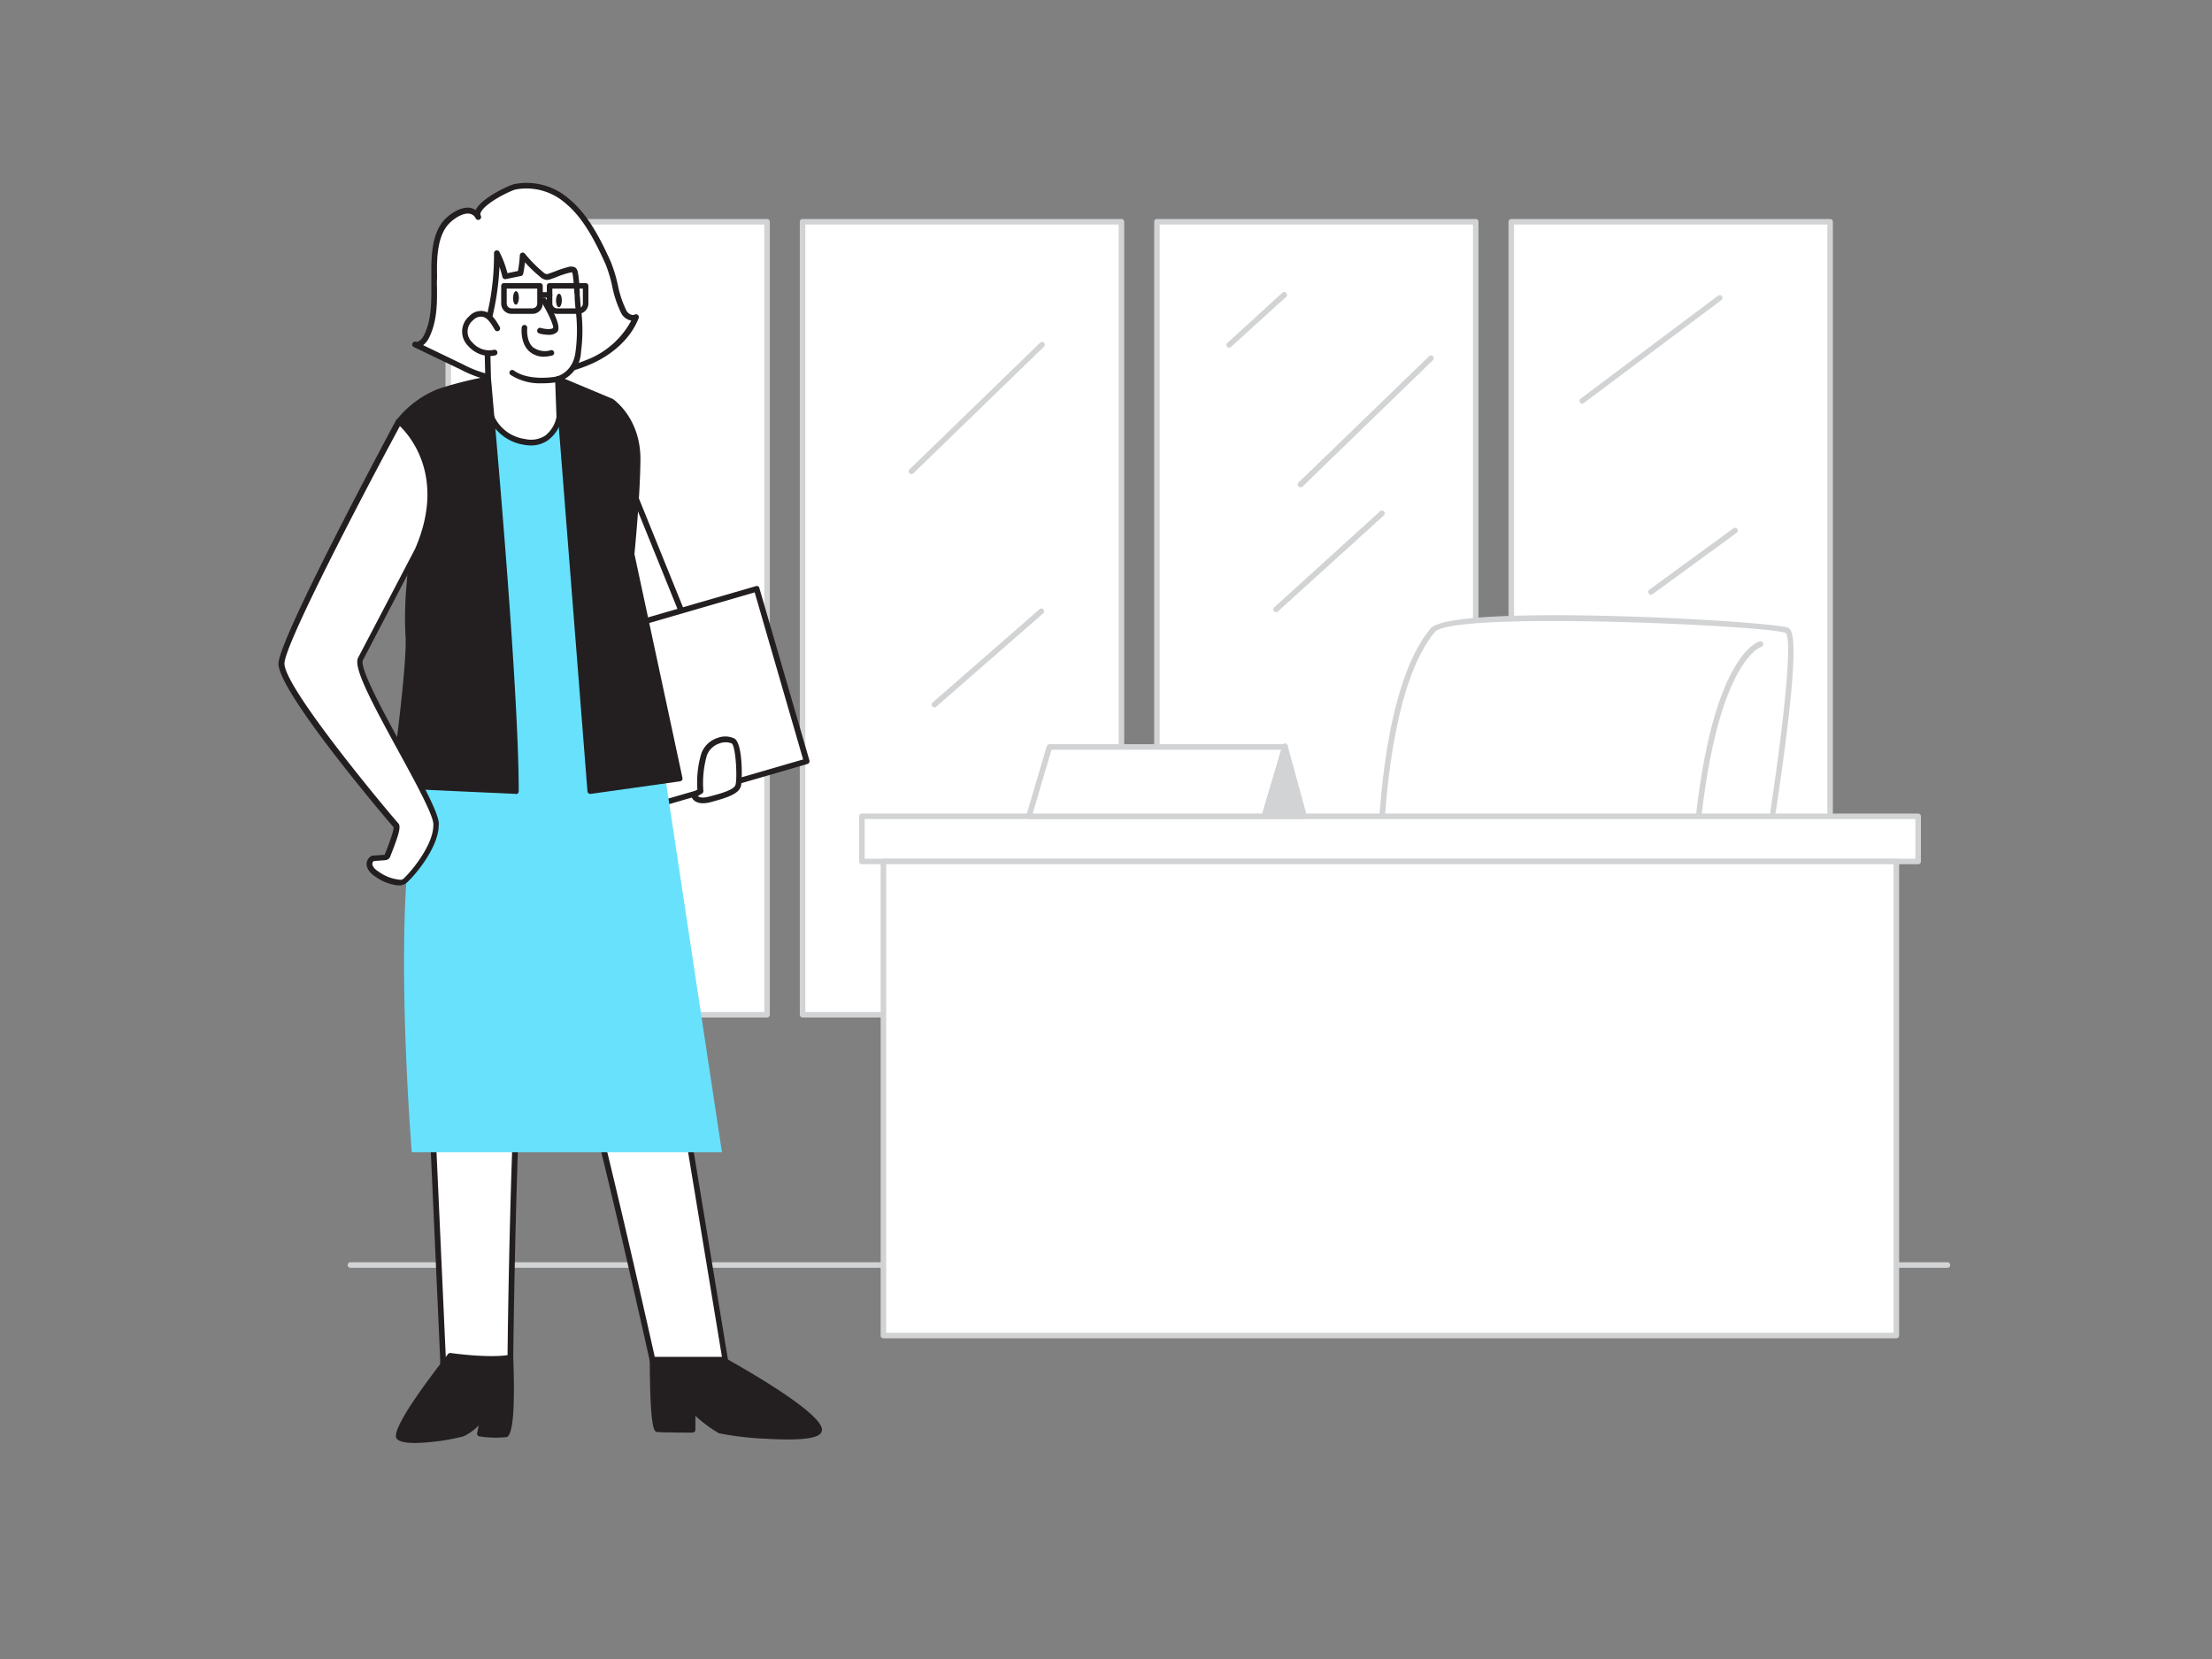 <svg xmlns="http://www.w3.org/2000/svg" viewBox="0 0 400 300"><rect x="0" y="0" width="400" height="300" fill="#808080" stroke="none"/><g id="_273_businesswoman_flatline" data-name="#273_businesswoman_flatline"><rect x="273.29" y="40.1" width="57.65" height="143.35" fill="#fff"/><path d="M330.94,184H273.29a.5.5,0,0,1-.5-.5V40.1a.5.5,0,0,1,.5-.5h57.65a.5.5,0,0,1,.5.5V183.46A.5.5,0,0,1,330.94,184Zm-57.15-1h56.65V40.6H273.79Z" fill="#d1d3d4"/><rect x="209.21" y="40.1" width="57.65" height="143.35" fill="#fff"/><path d="M266.86,184H209.21a.5.5,0,0,1-.5-.5V40.1a.5.5,0,0,1,.5-.5h57.65a.5.5,0,0,1,.5.5V183.46A.5.5,0,0,1,266.86,184Zm-57.15-1h56.65V40.6H209.71Z" fill="#d1d3d4"/><rect x="145.13" y="40.1" width="57.65" height="143.35" fill="#fff"/><path d="M202.79,184H145.13a.51.51,0,0,1-.5-.5V40.1a.51.51,0,0,1,.5-.5h57.66a.51.51,0,0,1,.5.5V183.46A.51.51,0,0,1,202.79,184Zm-57.16-1h56.66V40.6H145.63Z" fill="#d1d3d4"/><rect x="81.06" y="40.1" width="57.65" height="143.35" fill="#fff"/><path d="M138.71,184H81.06a.5.5,0,0,1-.5-.5V40.1a.5.5,0,0,1,.5-.5h57.65a.5.5,0,0,1,.5.5V183.46A.5.5,0,0,1,138.71,184Zm-57.15-1h56.65V40.6H81.56Z" fill="#d1d3d4"/><line x1="258.76" y1="64.79" x2="235.18" y2="87.61" fill="#fff"/><path d="M235.18,88.11a.51.51,0,0,1-.36-.15.51.51,0,0,1,0-.71l23.59-22.82a.48.48,0,0,1,.7,0,.5.5,0,0,1,0,.71L235.53,88A.47.47,0,0,1,235.18,88.11Z" fill="#d1d3d4"/><line x1="188.41" y1="62.4" x2="164.83" y2="85.23" fill="#fff"/><path d="M164.83,85.73a.5.5,0,0,1-.35-.86L188.06,62a.5.5,0,1,1,.69.72L165.17,85.59A.49.49,0,0,1,164.83,85.73Z" fill="#d1d3d4"/><line x1="249.94" y1="92.8" x2="230.75" y2="110.2" fill="#fff"/><path d="M230.75,110.7a.5.5,0,0,1-.33-.87L249.6,92.42a.51.51,0,0,1,.68.75l-19.19,17.4A.5.5,0,0,1,230.75,110.7Z" fill="#d1d3d4"/><line x1="310.98" y1="53.84" x2="286.12" y2="72.47" fill="#fff"/><path d="M286.12,73a.51.51,0,0,1-.4-.2.5.5,0,0,1,.1-.7l24.86-18.63a.5.5,0,0,1,.6.8L286.42,72.87A.49.49,0,0,1,286.12,73Z" fill="#d1d3d4"/><line x1="188.41" y1="110.53" x2="169.03" y2="127.43" fill="#fff"/><path d="M169,127.93a.48.48,0,0,1-.38-.17.49.49,0,0,1,0-.7l19.38-16.91a.5.5,0,0,1,.66.75l-19.38,16.91A.54.54,0,0,1,169,127.93Z" fill="#d1d3d4"/><line x1="298.55" y1="107.05" x2="313.75" y2="95.95" fill="#fff"/><path d="M298.55,107.55a.48.48,0,0,1-.4-.21.5.5,0,0,1,.1-.7l15.2-11.1a.5.5,0,0,1,.59.81l-15.2,11.1A.46.46,0,0,1,298.55,107.55Z" fill="#d1d3d4"/><line x1="109.89" y1="50.13" x2="91.86" y2="61.06" fill="#fff"/><path d="M91.86,61.56a.48.48,0,0,1-.42-.24.49.49,0,0,1,.16-.68l18-10.94a.5.5,0,0,1,.52.86l-18,10.93A.48.48,0,0,1,91.86,61.56Z" fill="#d1d3d4"/><line x1="232.35" y1="53.27" x2="222.3" y2="62.4" fill="#fff"/><path d="M222.3,62.9a.49.49,0,0,1-.37-.16.5.5,0,0,1,0-.71l10-9.13a.51.51,0,0,1,.68.75l-10.05,9.12A.5.5,0,0,1,222.3,62.9Z" fill="#d1d3d4"/><path d="M352.16,229.26H63.37a.5.5,0,0,1-.5-.5.5.5,0,0,1,.5-.5H352.16a.5.5,0,0,1,.5.5A.5.5,0,0,1,352.16,229.26Z" fill="#d1d3d4"/><path d="M323.07,114c-3.17-1.2-60.49-4.26-64,0-10.91,13.24-9.59,51.25-9.59,51.25l68.83-4.11S326.25,115.16,323.07,114Z" fill="#fff"/><path d="M249.48,165.72a.46.46,0,0,1-.33-.13.53.53,0,0,1-.17-.35,187.47,187.47,0,0,1,.71-20.72c1.38-14.92,4.41-25.3,9-30.87,3.78-4.6,61.23-1.4,64.56-.15.76.29,2.36.89-.87,24.55-1.57,11.51-3.55,23-3.57,23.14a.5.5,0,0,1-.47.41l-68.83,4.12Zm31.35-53.42c-11,0-20.16.52-21.37,2-10,12.11-9.59,45.83-9.49,50.4l67.92-4.06c3.74-21.74,6.62-44.85,5-46.2C320.62,113.61,298.38,112.3,280.83,112.3Zm42.07,2.14h0Z" fill="#d1d3d4"/><path d="M318.31,116.48s-10.05,2.61-12.16,43.62" fill="#fff"/><path d="M306.15,160.6h0a.5.5,0,0,1-.47-.53c2.11-40.9,12.11-44,12.54-44.08a.5.5,0,1,1,.25,1c-.13,0-9.74,3.37-11.79,43.16A.51.51,0,0,1,306.15,160.6Z" fill="#d1d3d4"/><rect x="155.86" y="147.61" width="190.94" height="8.16" fill="#fff"/><path d="M346.81,156.28H155.86a.51.51,0,0,1-.5-.5v-8.17a.51.51,0,0,1,.5-.5h191a.51.51,0,0,1,.5.5v8.17A.51.51,0,0,1,346.81,156.28Zm-190.45-1h190v-7.17H156.36Z" fill="#d1d3d4"/><rect x="159.75" y="155.78" width="183.18" height="85.72" fill="#fff"/><path d="M342.92,242H159.75a.5.5,0,0,1-.5-.5V155.78a.5.5,0,0,1,.5-.5H342.92a.5.5,0,0,1,.5.5V241.5A.5.5,0,0,1,342.92,242Zm-182.67-1H342.42V156.28H160.25Z" fill="#d1d3d4"/><polygon points="228.65 147.61 186.07 147.61 189.77 135.07 232.35 135.07 228.65 147.61" fill="#fff"/><path d="M228.65,148.11H186.07a.48.48,0,0,1-.4-.2.5.5,0,0,1-.08-.44l3.7-12.54a.51.51,0,0,1,.48-.36h42.58a.48.48,0,0,1,.4.2.47.47,0,0,1,.08.44l-3.7,12.54A.49.49,0,0,1,228.65,148.11Zm-41.91-1h41.53l3.41-11.54H190.15Z" fill="#d1d3d4"/><polygon points="232.35 135.07 235.79 147.61 228.65 147.61 232.35 135.07" fill="#d1d3d4"/><path d="M235.79,148.11h-7.14a.48.48,0,0,1-.4-.2.47.47,0,0,1-.08-.44l3.7-12.54a.5.5,0,0,1,1,0l3.44,12.54a.53.53,0,0,1-.08.44A.51.51,0,0,1,235.79,148.11Zm-6.47-1h5.81l-2.8-10.21Z" fill="#d1d3d4"/><path d="M93.35,160.48s3.49,9.55,1.29,23.87c-1.8,11.64-2.35,61.15-2.35,61.15s-1.24,3.28-7,4.86-5.21-4.3-5.21-4.3l-3.34-73.72Z" fill="#fff"/><path d="M83.56,251.15a3.73,3.73,0,0,1-2.44-.8c-1.73-1.43-1.52-4.22-1.51-4.34l-3.33-73.65a.51.51,0,0,1,.21-.44l16.56-11.86a.53.53,0,0,1,.46-.08.55.55,0,0,1,.33.32c0,.1,3.51,9.84,1.31,24.13C93.38,195.9,92.81,245,92.81,245.5a.58.58,0,0,1,0,.18c0,.14-1.4,3.54-7.29,5.18A7.4,7.4,0,0,1,83.56,251.15Zm-6.24-78.56L80.64,246c0,.09-.17,2.44,1.14,3.53a3.7,3.7,0,0,0,3.42.31c4.88-1.36,6.35-4,6.58-4.49,0-2.57.61-49.82,2.35-61.1a54.34,54.34,0,0,0-1-23Z" fill="#231f20"/><path d="M102.68,36.44c3.28,2.72,5.48,7.07,7.29,11.07,1.23,2.74,1.47,6.49,2.9,9a1.76,1.76,0,0,0,2.15.86c-1.47,3.81-4.91,6.6-8.67,8.18s-7.88,2.12-11.93,2.61a19.79,19.79,0,0,1-5.85.11,19.83,19.83,0,0,1-5.06-1.89l-8.44-4c.91.21,1.69-.68,2.1-1.53,1.58-3.22,1.37-7,1.3-10.59,0-3.06-.07-7.09,1.92-9.63C81.59,39,85,36.72,86.45,39.3c-1.12-2,5.51-5.27,6.75-5.52A11.2,11.2,0,0,1,102.68,36.44Z" fill="#fff"/><path d="M90.73,68.94a13.14,13.14,0,0,1-2.25-.19,20.6,20.6,0,0,1-5.19-1.93l-8.45-4.06a.5.5,0,0,1-.26-.63.52.52,0,0,1,.6-.34c.57.14,1.18-.53,1.53-1.24C78.11,57.68,78,54.3,78,51v-.84c0-2.87-.13-7.2,2-10,.92-1.17,3-2.74,4.83-2.6A2.44,2.44,0,0,1,86,38l0,0c1-2.16,6-4.51,7.09-4.73A11.66,11.66,0,0,1,103,36.05h0c3.3,2.74,5.52,7,7.43,11.25a25.28,25.28,0,0,1,1.29,4.22,19.22,19.22,0,0,0,1.58,4.7c.3.51,1,.91,1.48.66a.5.5,0,0,1,.57.08.53.53,0,0,1,.14.57c-1.38,3.57-4.64,6.65-9,8.47-3.67,1.54-7.48,2.09-12.07,2.64A31.65,31.65,0,0,1,90.73,68.94ZM76.52,62.42l7.21,3.47a20,20,0,0,0,4.94,1.85,20,20,0,0,0,5.69-.12c4.51-.55,8.24-1.08,11.79-2.57a15.38,15.38,0,0,0,8-7.08,2.56,2.56,0,0,1-1.76-1.23,19.53,19.53,0,0,1-1.69-5,24,24,0,0,0-1.23-4.05c-1.86-4.11-4-8.27-7.15-10.88h0a10.69,10.69,0,0,0-9-2.56c-1,.2-5.57,2.43-6.37,4.15a.64.64,0,0,0,0,.62h0a.52.52,0,0,1-.91.5,1.52,1.52,0,0,0-1.26-.89c-1.35-.12-3.16,1.21-3.93,2.21-1.93,2.46-1.86,6.58-1.81,9.3L79,51c.07,3.39.14,6.9-1.38,10A3.89,3.89,0,0,1,76.52,62.42Z" fill="#231f20"/><path d="M109.33,76.19l20.08,49.56-21,4.12S102.85,81,109.33,76.19Z" fill="#fff"/><path d="M108.4,130.38a.5.5,0,0,1-.31-.1.49.49,0,0,1-.2-.36c-.23-2-5.51-49.24,1.13-54.15a.55.55,0,0,1,.45-.08.51.51,0,0,1,.34.3l20.07,49.57a.52.52,0,0,1,0,.44.52.52,0,0,1-.36.26l-21,4.11Zm.74-53.28c-4.37,5.62-1.78,38.71-.29,52.15l19.84-3.88Z" fill="#231f20"/><rect x="103.71" y="111.19" width="38.39" height="32.49" transform="translate(-30.65 39.3) rotate(-16.18)" fill="#fff"/><path d="M109,148.9a.51.51,0,0,1-.49-.37l-9.06-31.2a.49.49,0,0,1,0-.39.5.5,0,0,1,.3-.25L136.67,106a.55.55,0,0,1,.4,0,.53.53,0,0,1,.24.31l9.06,31.2a.52.52,0,0,1-.36.64l-36.86,10.7Zm-8.41-31.36,8.76,30.2,35.88-10.41-8.76-30.21Z" fill="#231f20"/><path d="M100.47,162.94s-1.73,10,3,23.73c3.84,11.13,14.51,59.2,14.51,59.2s4.13,5,10,5.58,3.15-5.33,3.15-5.33l-12.28-74.46Z" fill="#fff"/><path d="M128.74,252l-.78,0c-6-.56-10.21-5.56-10.38-5.77a.49.49,0,0,1-.1-.22c-.11-.48-10.71-48.17-14.5-59.15-4.71-13.66-3-23.87-3-24a.5.5,0,0,1,.72-.37l18.41,8.71a.51.51,0,0,1,.29.38L131.66,246c.2.47,1.28,3.12.12,4.78A3.48,3.48,0,0,1,128.74,252Zm-10.28-6.37c.58.67,4.41,4.83,9.59,5.31,1.45.13,2.42-.13,2.88-.79.76-1.07.08-3.11-.24-3.81a.65.65,0,0,1,0-.13L118.42,172l-17.53-8.3A54.25,54.25,0,0,0,104,186.5C107.67,197.25,117.85,242.89,118.46,245.63Z" fill="#231f20"/><path d="M110.61,72.62s-27.47-7-36.74,3.57c0,0,6.57,14.77,2.79,20.68,0,0,6.4,11.51,5.5,22.22s-2.48,8.54-6.9,26.77-.8,62.5-.8,62.5h56.09L114.21,100.23a115.51,115.51,0,0,1-2.15-15A116,116,0,0,0,110.61,72.62Z" fill="#68e1fd"/><path d="M106.75,143.05l16.16-2.27-8.7-40.55s1-9.66,1.08-17-4.68-10.63-4.68-10.63l-9.73-4.08Z" fill="#231f20"/><path d="M106.75,143.56a.57.57,0,0,1-.33-.11.52.52,0,0,1-.19-.36l-5.86-74.51a.48.48,0,0,1,.21-.45.5.5,0,0,1,.5-.06l9.73,4.07a.47.47,0,0,1,.09.06c.2.14,5,3.55,4.91,11-.08,6.91-1,16-1.08,17l8.68,40.47a.54.54,0,0,1-.08.41.53.53,0,0,1-.35.21l-16.16,2.27Zm-5.29-74.21,5.76,73.11,15.07-2.11-8.59-40a.43.43,0,0,1,0-.16c0-.1,1-9.72,1.07-16.94a12.54,12.54,0,0,0-4.42-10.17Z" fill="#231f20"/><path d="M100.88,68.54l.25,6.95s-.87,5.42-6.34,4.42a7.78,7.78,0,0,1-6.39-5.82L88.05,59a15.53,15.53,0,0,1,.56-2.15c.26-1.19.51-2.37.69-3.57a48.23,48.23,0,0,0,.55-7.49A18.41,18.41,0,0,1,91.36,50l2.74-.56a22.54,22.54,0,0,0,.42-3.26,24.78,24.78,0,0,0,3.41,3.46,1.26,1.26,0,0,0,1.53.3,31.05,31.05,0,0,1,3.37-1.14c1-.23,1.09,0,1.24,1,.2,1.37.23,2.78.32,4.16.21,3,.75,6.54.2,9.56C104.18,67.75,100.88,68.54,100.88,68.54Z" fill="#fff"/><path d="M96.08,80.55a7.58,7.58,0,0,1-1.39-.13,8.38,8.38,0,0,1-6.8-6.23c0-.08-.35-14.92-.36-15.15a5.43,5.43,0,0,1,.37-1.55c.08-.27.17-.53.21-.72.27-1.25.51-2.37.68-3.54a46,46,0,0,0,.54-7.41.52.52,0,0,1,1-.23,18.41,18.41,0,0,1,1.43,3.81L93.66,49A20.77,20.77,0,0,0,94,46.17a.51.51,0,0,1,.36-.47.51.51,0,0,1,.56.17,24.25,24.25,0,0,0,3.34,3.38,1.33,1.33,0,0,0,.55.32,1.41,1.41,0,0,0,.48-.11l1.09-.39a17.18,17.18,0,0,1,2.33-.77,1.63,1.63,0,0,1,1.31.08c.4.28.47.78.56,1.36.15,1,.2,2.06.26,3.07,0,.38,0,.75.07,1.12,0,.66.1,1.34.16,2a29.41,29.41,0,0,1,0,7.67,5.92,5.92,0,0,1-3.69,5.28l.24,6.57a.38.38,0,0,1,0,.1,6.63,6.63,0,0,1-2.45,4A5.23,5.23,0,0,1,96.08,80.55ZM90.32,48.24a49.14,49.14,0,0,1-.51,5.14c-.18,1.2-.42,2.35-.69,3.61-.05.22-.14.51-.24.82A5.93,5.93,0,0,0,88.56,59c0,.22.36,15.06.36,15.06a7.2,7.2,0,0,0,6,5.32,4.76,4.76,0,0,0,3.71-.63,5.73,5.73,0,0,0,2-3.31l-.25-6.9a.51.51,0,0,1,.39-.52c.13,0,2.95-.78,3.32-4.56a28.9,28.9,0,0,0,0-7.43c-.07-.69-.13-1.38-.17-2,0-.37,0-.75-.07-1.13-.06-1-.11-2-.25-3a3.39,3.39,0,0,0-.15-.67,4.7,4.7,0,0,1-.47.09,16.12,16.12,0,0,0-2.2.72c-.37.14-.75.29-1.11.41a2.09,2.09,0,0,1-.94.16A2.2,2.2,0,0,1,97.6,50a24.81,24.81,0,0,1-2.67-2.56,20.7,20.7,0,0,1-.32,2.07.51.51,0,0,1-.4.4l-2.75.56a.51.51,0,0,1-.61-.39A17.48,17.48,0,0,0,90.32,48.24Z" fill="#231f20"/><path d="M98.32,54.33s2.79,4.6,2.05,5.34-2.71.15-2.71.15" fill="#fff"/><path d="M99.14,60.54a6.37,6.37,0,0,1-1.63-.24.5.5,0,0,1,.3-1c.69.21,1.84.34,2.21,0,.13-.4-.85-2.63-2.13-4.73a.49.49,0,0,1,.17-.68.5.5,0,0,1,.69.16c1.36,2.25,2.82,5.11,2,6A2.19,2.19,0,0,1,99.14,60.54Z" fill="#231f20"/><ellipse cx="93.3" cy="53.86" rx="1.22" ry="0.53" transform="translate(37.74 146.17) rotate(-88.95)" fill="#231f20"/><ellipse cx="101.07" cy="54.33" rx="1.22" ry="0.53" transform="translate(44.9 154.39) rotate(-88.95)" fill="#231f20"/><path d="M96.28,56.76H92.51a1.88,1.88,0,0,1-1.88-1.87v-3.2a.5.5,0,0,1,.5-.5h6.52a.5.5,0,0,1,.5.5v3.2A1.87,1.87,0,0,1,96.28,56.76Zm-4.65-4.57v2.7a.88.88,0,0,0,.88.87h3.77a.87.87,0,0,0,.87-.87v-2.7Z" fill="#231f20"/><path d="M104.52,56.76h-3.77a1.87,1.87,0,0,1-1.87-1.87v-3.2a.5.5,0,0,1,.5-.5h6.52a.5.5,0,0,1,.5.5v3.2A1.88,1.88,0,0,1,104.52,56.76Zm-4.64-4.57v2.7a.87.87,0,0,0,.87.87h3.77a.87.87,0,0,0,.88-.87v-2.7Z" fill="#231f20"/><path d="M99.38,53.83H97.87a.5.5,0,0,1-.5-.5.5.5,0,0,1,.5-.5h1.51a.5.5,0,0,1,.5.5A.5.5,0,0,1,99.38,53.83Z" fill="#231f20"/><path d="M125.49,143.82s.31,1.4,2.8.74,4.93-1.31,5.21-2.58.18-7.27-.94-8-4.27-.23-5.26,2.44a18.83,18.83,0,0,0-.65,6.62Z" fill="#fff"/><path d="M127.09,145.25a2.59,2.59,0,0,1-1.34-.33,1.75,1.75,0,0,1-.77-1,.52.52,0,0,1,.23-.54l.9-.6a18.27,18.27,0,0,1,.71-6.52,4.62,4.62,0,0,1,2.91-2.81,3.84,3.84,0,0,1,3.1.11c1.51.94,1.41,7.46,1.17,8.52-.35,1.59-2.89,2.26-5.58,3A5.19,5.19,0,0,1,127.09,145.25Zm-.9-1.28c.29.23.88.38,2,.09,2.06-.54,4.62-1.22,4.83-2.19.33-1.49,0-7-.7-7.43a3,3,0,0,0-2.23,0,3.59,3.59,0,0,0-2.27,2.18,18.31,18.31,0,0,0-.63,6.4.49.49,0,0,1-.23.47Zm-.7-.15h0Z" fill="#231f20"/><path d="M90,59.38c-.83-1.44-1.81-3.14-3.77-2.49a2.45,2.45,0,0,0-1,.65,3.16,3.16,0,0,0-.17,4.68,4.53,4.53,0,0,0,4.41,1.51" fill="#fff"/><path d="M88.5,64.38a5.35,5.35,0,0,1-3.83-1.81,3.65,3.65,0,0,1,.18-5.39A2.89,2.89,0,0,1,86,56.4c2.36-.78,3.52,1.25,4.37,2.72a.52.52,0,0,1-.19.71.52.52,0,0,1-.7-.19c-1-1.68-1.7-2.74-3.16-2.26a1.91,1.91,0,0,0-.77.53,2.63,2.63,0,0,0-.14,4,4,4,0,0,0,3.88,1.35.51.51,0,1,1,.28,1A3.85,3.85,0,0,1,88.5,64.38Z" fill="#231f20"/><path d="M98.39,64.5a3.89,3.89,0,0,1-2.72-1c-1.63-1.5-1.34-4.18-1.33-4.3a.52.52,0,0,1,.56-.44.51.51,0,0,1,.44.56s-.24,2.29,1,3.44a3.63,3.63,0,0,0,3.28.56.48.48,0,0,1,.58.39.49.49,0,0,1-.39.59A7.48,7.48,0,0,1,98.39,64.5Z" fill="#231f20"/><path d="M88.27,68.54s5,53.7,5,74.51L71.2,142s3.1-22.34,2.61-27.41,1.12-14.82.37-19.14-2.06-19.26-2.06-19.26a17.75,17.75,0,0,1,7.23-5.39A67.07,67.07,0,0,1,88.27,68.54Z" fill="#231f20"/><path d="M93.3,143.56h0l-22.11-1a.54.54,0,0,1-.37-.19.53.53,0,0,1-.12-.4c0-.22,3.1-22.34,2.61-27.29a65.34,65.34,0,0,1,.25-9.35c.25-3.71.52-7.54.13-9.75-.74-4.29-2-18.7-2.07-19.31a.52.52,0,0,1,.11-.36,18.2,18.2,0,0,1,7.47-5.56,65.61,65.61,0,0,1,9-2.27.51.51,0,0,1,.4.09.49.49,0,0,1,.2.37c0,.53,5,54,5,74.55a.51.51,0,0,1-.52.51Zm-21.52-2.05,21,1c-.15-19.76-4.45-67.61-5-73.36a66.61,66.61,0,0,0-8.3,2.13,17.13,17.13,0,0,0-6.86,5.07c.16,1.81,1.35,15,2,19,.41,2.34.15,6.06-.12,10a63.19,63.19,0,0,0-.25,9.18C74.78,119.23,72.27,137.94,71.78,141.51Z" fill="#231f20"/><path d="M75.5,99.39,65.17,119.14c-1.55,3,14.22,26.76,13.66,30.06,0,3.27-3.13,7.63-5.32,9.8a2.29,2.29,0,0,1-.63.48,1.86,1.86,0,0,1-.91.09A8.18,8.18,0,0,1,68,158a2.86,2.86,0,0,1-1.14-1.3,1.17,1.17,0,0,1,.58-1.48l2-.15a.75.75,0,0,0,.44-.12.8.8,0,0,0,.19-.35c.19-.57,2-4.85,1.49-5.37-.18-.17-21-24.55-20.71-29.32s21.2-43.69,21.2-43.69S82.06,84.23,75.5,99.39Z" fill="#fff"/><path d="M72.3,160.1l-.38,0a8.51,8.51,0,0,1-4.19-1.69,3.26,3.26,0,0,1-1.33-1.56,1.67,1.67,0,0,1,.9-2.13l.13,0,2-.14.17,0s0-.07,0-.11.12-.32.24-.61c1.17-3,1.37-4,1.32-4.28-1.25-1.42-21.09-24.76-20.8-29.66s20.4-42.32,21.25-43.91a.56.56,0,0,1,.36-.26.53.53,0,0,1,.42.1c.11.09,10.17,8.47,3.53,23.82l0,0L65.63,119.38c-.7,1.34,3.89,9.74,7.25,15.87,4.18,7.64,6.73,12.41,6.45,14,0,3.4-3.26,7.9-5.46,10.07a2.54,2.54,0,0,1-.78.59A1.91,1.91,0,0,1,72.3,160.1Zm-4.71-4.4a.7.7,0,0,0-.21.8,2.34,2.34,0,0,0,1,1.05,7.58,7.58,0,0,0,3.69,1.5,1.33,1.33,0,0,0,.66,0,2,2,0,0,0,.47-.38c2-2,5.16-6.28,5.16-9.43.24-1.44-3.26-7.82-6.34-13.46-5.11-9.34-8.15-15.13-7.26-16.84.52-1,10-19.1,10.32-19.73,5.56-12.86-.89-20.35-2.77-22.16C65,90.59,51.65,116.25,51.44,119.91c-.25,4.29,19.25,27.51,20.56,28.94.52.49.25,1.74-1.15,5.31-.11.27-.19.47-.22.57a1.18,1.18,0,0,1-.35.58,1.27,1.27,0,0,1-.73.25Zm3.65-6.16,0,0ZM75.5,99.39h0Z" fill="#231f20"/><path d="M98,69.31a9.76,9.76,0,0,1-5.67-1.52.49.49,0,1,1,.58-.8c2.88,2.09,7.86,1.08,7.91,1.07a.5.5,0,1,1,.2,1A16.12,16.12,0,0,1,98,69.31Z" fill="#231f20"/><path d="M118,245.87s0,12.39.88,12.55,6.33.11,6.33.11l.06-3.66s3.63,3.28,4.95,3.81,18.75,2.39,17.85-.39c-1.13-3.48-17.47-12.43-17.47-12.43Z" fill="#231f20"/><path d="M142.42,260.3q-1.63,0-3.69-.12a56.25,56.25,0,0,1-8.72-1,23.47,23.47,0,0,1-4.26-3.16l0,2.54a.52.52,0,0,1-.52.5c-.56,0-5.56,0-6.43-.12-.47-.08-1.26-.23-1.3-13.05a.51.51,0,0,1,.15-.36.52.52,0,0,1,.37-.16h12.6a.57.57,0,0,1,.25.06c1.69.93,16.55,9.16,17.71,12.73a1.09,1.09,0,0,1-.32,1.18C147.52,260,145.57,260.3,142.42,260.3Zm-17.17-6a.52.52,0,0,1,.35.14,30.66,30.66,0,0,0,4.79,3.71c1.16.46,15.47,1.9,17.12.35.06-.05.06-.06.05-.11-.87-2.66-12.54-9.55-17.11-12.07l-11.95,0c0,5.08.26,10.5.63,11.54.85.08,3.55.1,5.55.08l.06-3.15a.51.51,0,0,1,.31-.47A.65.65,0,0,1,125.25,254.35Z" fill="#231f20"/><path d="M81.42,245.18s6.9,1,10.87.32c0,0,.51,13.53-.81,13.87a18.55,18.55,0,0,1-4.69-.14l.65-3.17s-2.3,2.71-3.83,3.25-10.45,1.88-11.47.53S81.42,245.18,81.42,245.18Z" fill="#231f20"/><path d="M75.11,260.94c-1.61,0-2.94-.21-3.38-.79-1.15-1.53,5.32-10.23,9.28-15.29a.54.54,0,0,1,.49-.19c.06,0,6.86,1,10.7.32a.49.49,0,0,1,.41.1.55.55,0,0,1,.2.39c.35,9.26-.06,14.1-1.21,14.39a18.32,18.32,0,0,1-4.89-.13.5.5,0,0,1-.43-.61l.29-1.38a9.13,9.13,0,0,1-2.79,2A40,40,0,0,1,75.11,260.94Zm6.53-15.21c-4.58,5.87-9.31,12.77-9.06,13.85.67.87,8.93-.08,10.86-.76,1.15-.4,3-2.37,3.61-3.09a.51.51,0,0,1,.62-.13.52.52,0,0,1,.28.56l-.55,2.63a15.94,15.94,0,0,0,3.87.1c.57-.86.71-7.13.53-12.8A45.39,45.39,0,0,1,81.64,245.73Z" fill="#231f20"/></g></svg>